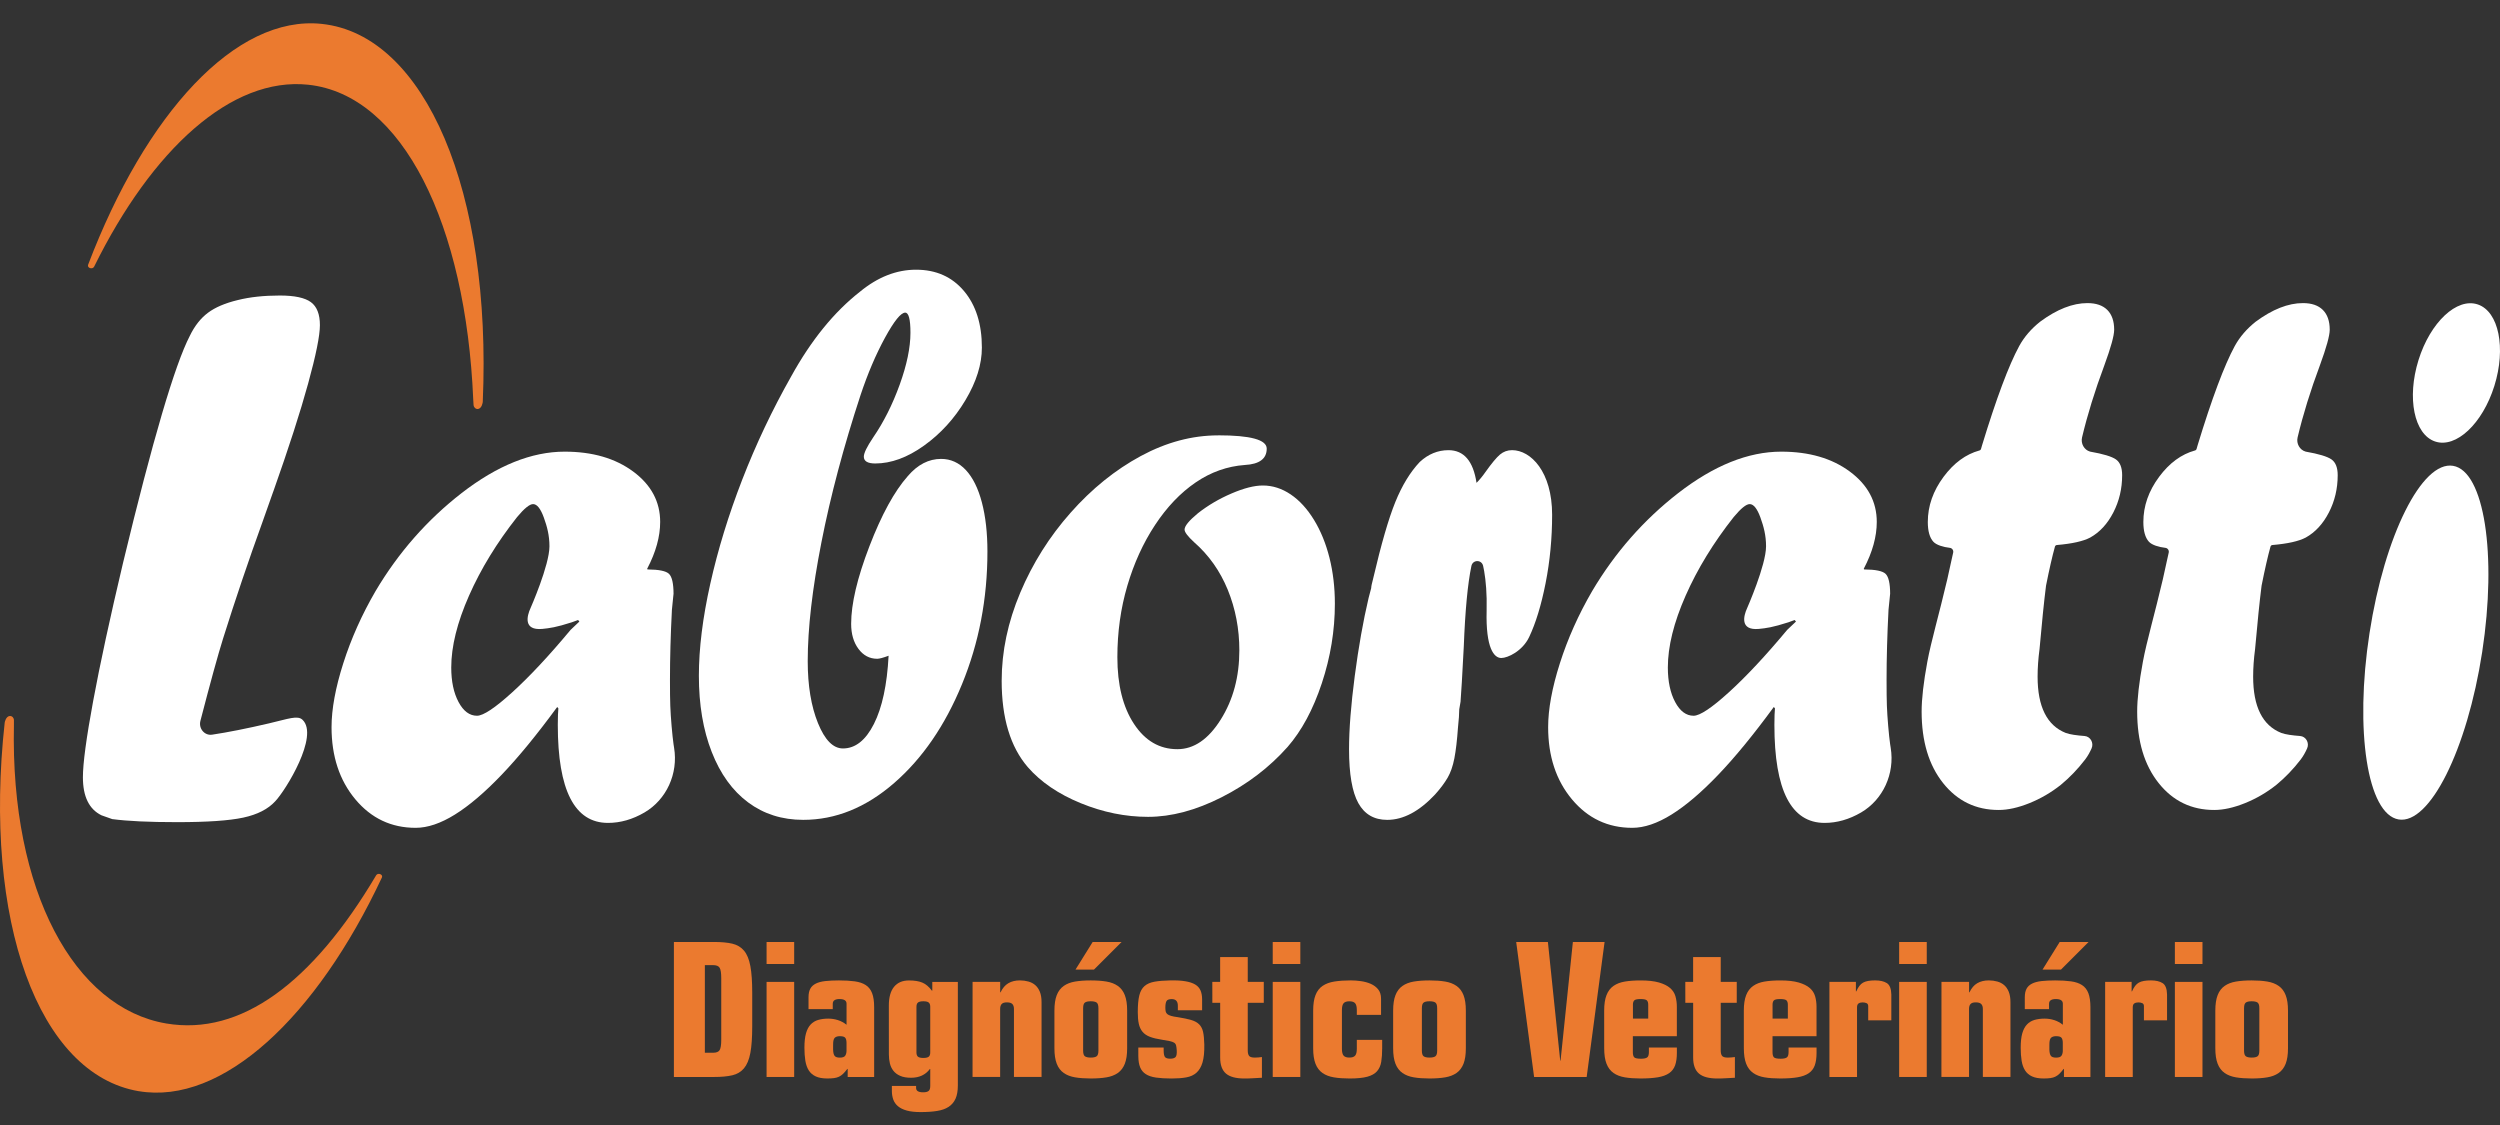 <?xml version="1.0" encoding="UTF-8"?>
<svg id="SVGDoc" width="100" height="45" xmlns="http://www.w3.org/2000/svg" version="1.1" xmlns:xlink="http://www.w3.org/1999/xlink" xmlns:avocode="https://avocode.com/" viewBox="0 0 100 45"><rect x="0" y="0" width="100" height="45" fill="#333333" stroke="none"/><defs><clipPath id="clip-1b049dab-6c88-49b7-8df9-4aebe48478cd"><path d="M0,44.481v0v-43.549v0h100v0v43.549v0z" ></path></clipPath></defs><desc>Generated with Avocode.</desc><g><g><title>Grupo 9251</title><g><title>Grupo 9230</title><g><title>Retângulo 6433</title></g><g clip-path="url(#clip-1b049dab-6c88-49b7-8df9-4aebe48478cd)"><title>Caminho 25398</title><path d="M10.93,19.662v0l-0.43,1.216c-0.565,1.561 -1.091,3.116 -1.578,4.667c-0.207,0.662 -0.509,1.759 -0.906,3.29c-0.079,0.307 0.167,0.597 0.468,0.552c0.626,-0.094 1.385,-0.244 2.278,-0.453c0.782,-0.182 1.141,-0.331 1.339,-0.142c0.672,0.639 -0.674,2.822 -1.091,3.258c-0.287,0.314 -0.713,0.532 -1.278,0.654c-0.565,0.122 -1.448,0.182 -2.648,0.182c-1.122,0 -1.987,-0.041 -2.595,-0.122c-0.009,0 -0.152,-0.051 -0.43,-0.152c-0.496,-0.243 -0.743,-0.75 -0.743,-1.52c0,-0.557 0.137,-1.576 0.411,-3.055c0.274,-1.479 0.672,-3.318 1.193,-5.517c1.182,-4.904 2.074,-7.934 2.674,-9.089c0.191,-0.395 0.432,-0.701 0.723,-0.919c0.291,-0.218 0.689,-0.388 1.193,-0.509c0.487,-0.122 1.047,-0.182 1.682,-0.182c0.591,0 1.006,0.089 1.245,0.266c0.239,0.177 0.359,0.484 0.359,0.919c0,0.415 -0.156,1.193 -0.47,2.333c-0.313,1.14 -0.778,2.581 -1.395,4.324" fill="#ffffff" fill-opacity="1"></path></g><g clip-path="url(#clip-1b049dab-6c88-49b7-8df9-4aebe48478cd)"><title>Caminho 25399</title><path d="M23.123,24.8v0l-0.248,0.091c-0.626,0.203 -0.902,0.238 -1.179,0.265c-0.775,0.073 -0.616,-0.523 -0.477,-0.826c0,-0.001 0.759,-1.719 0.759,-2.479c0,-0.436 -0.094,-0.787 -0.224,-1.147c-0.13,-0.359 -0.274,-0.54 -0.43,-0.54c-0.139,0 -0.352,0.172 -0.639,0.517c-0.809,1.024 -1.45,2.072 -1.924,3.146c-0.474,1.074 -0.711,2.032 -0.711,2.873c0,0.557 0.098,1.018 0.293,1.383c0.196,0.365 0.441,0.547 0.737,0.547c0.252,0 0.724,-0.314 1.415,-0.942c0.691,-0.628 1.467,-1.458 2.327,-2.491l0.002,-0.002v0l0.351,-0.333v0zM22.34,28.28v0v0.061v0l-0.052,-0.061c-0.809,1.104 -1.55,2.009 -2.224,2.713c-0.674,0.704 -1.296,1.234 -1.865,1.588c-0.57,0.355 -1.094,0.532 -1.572,0.532c-0.974,0 -1.778,-0.38 -2.413,-1.14c-0.635,-0.76 -0.952,-1.722 -0.952,-2.888c0,-0.719 0.156,-1.571 0.469,-2.553c0.313,-0.983 0.743,-1.945 1.291,-2.888c0.913,-1.54 2.061,-2.847 3.443,-3.921c1.426,-1.104 2.8,-1.657 4.121,-1.657c1.113,0 2.028,0.266 2.745,0.798c0.717,0.532 1.076,1.203 1.076,2.014c0,0.587 -0.172,1.208 -0.516,1.864c-0.008,0.016 0.003,0.036 0.021,0.036c0.447,0.003 0.729,0.062 0.847,0.175c0.121,0.116 0.182,0.383 0.183,0.802l-0.002,0.011c-0.006,0.035 -0.027,0.242 -0.063,0.623c-0.052,1.003 -0.078,1.941 -0.078,2.812c0,0.456 0.004,0.801 0.013,1.034c0.009,0.233 0.026,0.502 0.052,0.805c0.026,0.304 0.052,0.547 0.078,0.73c0.007,0.048 0.014,0.095 0.022,0.142c0.17,1.036 -0.304,2.071 -1.183,2.586c-0.478,0.279 -0.965,0.418 -1.461,0.418c-1.339,0 -2.008,-1.307 -2.008,-3.921c0,-0.304 0.009,-0.542 0.026,-0.714" fill="#ffffff" fill-opacity="1"></path></g><g clip-path="url(#clip-1b049dab-6c88-49b7-8df9-4aebe48478cd)"><title>Caminho 25400</title><path d="M35.545,26.229c-0.217,0.081 -0.37,0.122 -0.456,0.122c-0.304,0 -0.554,-0.132 -0.75,-0.395c-0.196,-0.263 -0.293,-0.598 -0.293,-1.003c0,-0.8 0.243,-1.834 0.73,-3.101c0.487,-1.266 1,-2.204 1.539,-2.812c0.391,-0.456 0.835,-0.684 1.33,-0.684c0.382,0 0.713,0.15 0.991,0.448c0.278,0.299 0.491,0.73 0.639,1.292c0.148,0.562 0.222,1.218 0.222,1.968c0,1.885 -0.339,3.653 -1.017,5.304c-0.678,1.652 -1.583,2.969 -2.713,3.952c-1.13,0.983 -2.343,1.474 -3.639,1.474c-0.843,0 -1.578,-0.233 -2.204,-0.699c-0.626,-0.466 -1.111,-1.137 -1.454,-2.014c-0.344,-0.876 -0.515,-1.892 -0.515,-3.047c0,-1.094 0.152,-2.323 0.457,-3.686c0.304,-1.363 0.73,-2.751 1.278,-4.164c0.548,-1.413 1.2,-2.789 1.956,-4.126c0.8,-1.449 1.717,-2.579 2.752,-3.389c0.713,-0.587 1.461,-0.881 2.243,-0.881c0.8,0 1.439,0.284 1.917,0.851c0.478,0.568 0.717,1.322 0.717,2.265c0,0.669 -0.22,1.371 -0.659,2.105c-0.439,0.735 -0.991,1.34 -1.656,1.816c-0.665,0.476 -1.315,0.714 -1.95,0.714c-0.304,0 -0.457,-0.091 -0.457,-0.273c0,-0.142 0.126,-0.4 0.378,-0.775c0.417,-0.608 0.769,-1.309 1.057,-2.105c0.287,-0.795 0.43,-1.487 0.43,-2.075c0,-0.537 -0.07,-0.806 -0.209,-0.806c-0.174,0 -0.443,0.334 -0.809,1.003c-0.365,0.669 -0.691,1.434 -0.978,2.295c-0.678,2.067 -1.2,4.03 -1.565,5.89c-0.365,1.859 -0.548,3.442 -0.548,4.749c0,0.983 0.137,1.811 0.411,2.485c0.274,0.674 0.606,1.011 0.998,1.011c0.496,0 0.909,-0.327 1.239,-0.98c0.33,-0.654 0.526,-1.563 0.587,-2.728" fill="#ffffff" fill-opacity="1"></path></g><g clip-path="url(#clip-1b049dab-6c88-49b7-8df9-4aebe48478cd)"><title>Caminho 25401</title><path d="M48.726,17.413c1.295,0 1.943,0.177 1.943,0.532c0,0.405 -0.292,0.623 -0.874,0.654c-0.704,0.051 -1.361,0.284 -1.969,0.699c-0.609,0.416 -1.15,0.983 -1.624,1.702c-0.474,0.719 -0.844,1.53 -1.109,2.432c-0.265,0.902 -0.398,1.854 -0.398,2.857c0,1.105 0.222,1.994 0.665,2.667c0.443,0.674 1.021,1.011 1.735,1.011c0.661,0 1.239,-0.395 1.735,-1.185c0.496,-0.79 0.744,-1.712 0.744,-2.766c0,-0.861 -0.155,-1.669 -0.463,-2.424c-0.309,-0.755 -0.759,-1.391 -1.35,-1.907c-0.252,-0.233 -0.378,-0.4 -0.378,-0.502c0,-0.142 0.178,-0.359 0.535,-0.654c0.4,-0.314 0.848,-0.578 1.343,-0.79c0.496,-0.213 0.913,-0.319 1.252,-0.319c0.391,0 0.763,0.119 1.115,0.357c0.352,0.238 0.663,0.578 0.932,1.018c0.27,0.441 0.476,0.948 0.62,1.52c0.143,0.573 0.215,1.183 0.215,1.832c0,1.074 -0.174,2.135 -0.522,3.184c-0.348,1.049 -0.804,1.897 -1.369,2.546c-0.73,0.821 -1.611,1.492 -2.641,2.014c-1.03,0.522 -2.01,0.783 -2.941,0.783c-0.904,0 -1.802,-0.182 -2.693,-0.547c-0.891,-0.365 -1.598,-0.846 -2.119,-1.444c-0.696,-0.81 -1.043,-1.961 -1.043,-3.45c0,-1.175 0.248,-2.351 0.743,-3.526c0.496,-1.175 1.167,-2.242 2.015,-3.199c0.848,-0.958 1.782,-1.712 2.804,-2.265c1.022,-0.552 2.054,-0.828 3.098,-0.828" fill="#ffffff" fill-opacity="1"></path></g><g clip-path="url(#clip-1b049dab-6c88-49b7-8df9-4aebe48478cd)"><title>Caminho 25402</title><path d="M58.422,28.068v0l-0.052,0.304c0,0.172 -0.018,0.421 -0.052,0.745c-0.035,0.497 -0.083,0.902 -0.143,1.216c-0.061,0.314 -0.152,0.575 -0.274,0.783c-0.122,0.208 -0.287,0.428 -0.496,0.661c-0.635,0.679 -1.274,1.018 -1.917,1.018c-0.522,0 -0.906,-0.223 -1.154,-0.669c-0.248,-0.446 -0.372,-1.165 -0.372,-2.158c0,-0.79 0.076,-1.765 0.228,-2.926c0.152,-1.16 0.337,-2.201 0.554,-3.123l0.104,-0.395c0,-0.061 0.026,-0.187 0.078,-0.38c0.322,-1.378 0.617,-2.399 0.887,-3.063c0.269,-0.663 0.595,-1.198 0.978,-1.603c0.339,-0.314 0.722,-0.471 1.148,-0.471c0.617,0 0.991,0.436 1.122,1.307c0.122,-0.122 0.239,-0.263 0.352,-0.426c0.252,-0.355 0.448,-0.59 0.587,-0.707c0.139,-0.116 0.3,-0.175 0.483,-0.175c0.748,0 1.602,0.861 1.602,2.584c0,0.942 -0.087,1.854 -0.261,2.736c-0.174,0.881 -0.394,1.601 -0.659,2.158c-0.265,0.557 -0.853,0.836 -1.114,0.836c-0.287,0 -0.626,-0.385 -0.586,-1.9c0.017,-0.669 -0.033,-1.193 -0.098,-1.573c-0.013,-0.074 -0.027,-0.145 -0.042,-0.212c-0.059,-0.258 -0.415,-0.254 -0.469,0.005c-0.147,0.703 -0.249,1.773 -0.304,3.209c-0.061,1.176 -0.104,1.915 -0.13,2.219" fill="#ffffff" fill-opacity="1"></path></g><g clip-path="url(#clip-1b049dab-6c88-49b7-8df9-4aebe48478cd)"><title>Caminho 25403</title><path d="M79.178,18.019c0.03,-0.008 0.054,-0.032 0.063,-0.063l0.038,-0.132c0.574,-1.885 1.071,-3.212 1.489,-3.982c0.2,-0.365 0.479,-0.689 0.836,-0.973c0.67,-0.496 1.301,-0.745 1.893,-0.745c0.348,0 0.613,0.091 0.796,0.274c0.183,0.183 0.274,0.447 0.274,0.791c0,0.234 -0.131,0.709 -0.394,1.427c-0.379,1.015 -0.676,1.976 -0.891,2.881c-0.058,0.245 0.084,0.499 0.317,0.566l0.004,0.001c0.002,0.001 0.005,0.001 0.007,0.002c0.52,0.091 0.863,0.195 1.028,0.311c0.165,0.117 0.248,0.327 0.248,0.631c0,0.537 -0.117,1.034 -0.352,1.49c-0.235,0.456 -0.543,0.791 -0.925,1.004c-0.278,0.147 -0.722,0.247 -1.334,0.299c-0.036,0.003 -0.067,0.027 -0.077,0.063c-0.108,0.389 -0.227,0.911 -0.357,1.565c-0,0.003 -0.001,0.005 -0.001,0.008c-0.077,0.608 -0.163,1.448 -0.258,2.52c-0.052,0.395 -0.078,0.764 -0.078,1.109c0,1.2 0.374,1.95 1.122,2.25c0.158,0.063 0.466,0.103 0.755,0.124c0.234,0.017 0.381,0.274 0.282,0.496c-0.065,0.145 -0.149,0.303 -0.255,0.442c-0.296,0.385 -0.622,0.725 -0.978,1.018c-0.383,0.304 -0.8,0.547 -1.253,0.73c-0.453,0.182 -0.862,0.273 -1.228,0.273c-0.915,0 -1.657,-0.36 -2.228,-1.079c-0.571,-0.719 -0.856,-1.672 -0.856,-2.857c0,-0.506 0.076,-1.17 0.228,-1.991c0.152,-0.821 0.476,-1.921 0.798,-3.299c0.052,-0.243 0.109,-0.499 0.169,-0.768c0.028,-0.123 0.05,-0.223 0.067,-0.301c0.02,-0.092 -0.042,-0.179 -0.132,-0.19c-0.26,-0.03 -0.539,-0.111 -0.661,-0.245c-0.148,-0.162 -0.222,-0.426 -0.222,-0.79c0,-0.638 0.211,-1.241 0.633,-1.809c0.41,-0.551 0.887,-0.901 1.432,-1.051" fill="#ffffff" fill-opacity="1"></path></g><g clip-path="url(#clip-1b049dab-6c88-49b7-8df9-4aebe48478cd)"><title>Caminho 25404</title><path d="M99.775,15.434c-0.472,1.514 -1.535,2.51 -2.373,2.225c-0.838,-0.284 -1.134,-1.742 -0.662,-3.256c0.472,-1.514 1.535,-2.51 2.373,-2.225c0.838,0.284 1.135,1.742 0.662,3.256M99.287,26.083c-0.601,3.906 -2.098,6.903 -3.342,6.695c-1.245,-0.208 -1.766,-3.544 -1.165,-7.45c0.601,-3.906 2.098,-6.903 3.342,-6.695c1.245,0.208 1.766,3.544 1.165,7.45" fill="#ffffff" fill-opacity="1"></path></g><g clip-path="url(#clip-1b049dab-6c88-49b7-8df9-4aebe48478cd)"><title>Caminho 25405</title><path d="M87.8,18.019c0.03,-0.008 0.054,-0.032 0.063,-0.063l0.038,-0.132c0.574,-1.885 1.071,-3.212 1.489,-3.982c0.2,-0.365 0.479,-0.689 0.836,-0.973c0.67,-0.496 1.301,-0.745 1.893,-0.745c0.348,0 0.613,0.091 0.796,0.274c0.183,0.183 0.274,0.447 0.274,0.791c0,0.234 -0.131,0.709 -0.394,1.427c-0.379,1.015 -0.676,1.976 -0.891,2.881c-0.058,0.245 0.084,0.499 0.317,0.566l0.004,0.001c0.002,0.001 0.005,0.001 0.007,0.002c0.52,0.091 0.863,0.195 1.028,0.311c0.165,0.117 0.248,0.327 0.248,0.631c0,0.537 -0.117,1.034 -0.352,1.49c-0.235,0.456 -0.543,0.791 -0.925,1.004c-0.278,0.147 -0.722,0.247 -1.334,0.299c-0.036,0.003 -0.067,0.027 -0.077,0.063c-0.108,0.389 -0.227,0.911 -0.357,1.565c-0,0.003 -0.001,0.005 -0.001,0.008c-0.077,0.608 -0.163,1.448 -0.258,2.52c-0.052,0.395 -0.078,0.764 -0.078,1.109c0,1.2 0.374,1.95 1.122,2.25c0.158,0.063 0.466,0.103 0.755,0.124c0.234,0.017 0.381,0.274 0.282,0.496c-0.065,0.145 -0.149,0.303 -0.255,0.442c-0.295,0.385 -0.622,0.725 -0.978,1.018c-0.383,0.304 -0.8,0.547 -1.253,0.73c-0.453,0.182 -0.862,0.273 -1.228,0.273c-0.915,0 -1.657,-0.36 -2.228,-1.079c-0.571,-0.719 -0.856,-1.672 -0.856,-2.857c0,-0.506 0.076,-1.17 0.228,-1.991c0.152,-0.821 0.476,-1.921 0.798,-3.299c0.052,-0.243 0.109,-0.499 0.169,-0.768c0.028,-0.123 0.05,-0.223 0.067,-0.301c0.02,-0.092 -0.042,-0.179 -0.132,-0.19c-0.26,-0.03 -0.539,-0.111 -0.661,-0.245c-0.148,-0.162 -0.222,-0.426 -0.222,-0.79c0,-0.638 0.211,-1.241 0.633,-1.809c0.41,-0.551 0.887,-0.901 1.432,-1.051" fill="#ffffff" fill-opacity="1"></path></g><g clip-path="url(#clip-1b049dab-6c88-49b7-8df9-4aebe48478cd)"><title>Caminho 25406</title><path d="M71.787,24.8v0l-0.248,0.091c-0.626,0.203 -0.902,0.238 -1.179,0.265c-0.775,0.073 -0.616,-0.523 -0.477,-0.826c0,-0.001 0.759,-1.719 0.759,-2.479c0,-0.436 -0.094,-0.787 -0.224,-1.147c-0.13,-0.359 -0.274,-0.54 -0.43,-0.54c-0.139,0 -0.352,0.172 -0.639,0.517c-0.809,1.024 -1.45,2.072 -1.924,3.146c-0.474,1.074 -0.711,2.032 -0.711,2.873c0,0.557 0.098,1.018 0.293,1.383c0.196,0.365 0.441,0.547 0.737,0.547c0.252,0 0.724,-0.314 1.415,-0.942c0.691,-0.628 1.467,-1.458 2.327,-2.491l0.002,-0.002v0l0.351,-0.333v0zM71.004,28.28v0v0.061v0l-0.052,-0.061c-0.809,1.104 -1.55,2.009 -2.224,2.713c-0.674,0.704 -1.296,1.234 -1.865,1.588c-0.57,0.355 -1.094,0.532 -1.572,0.532c-0.974,0 -1.778,-0.38 -2.413,-1.14c-0.635,-0.76 -0.952,-1.722 -0.952,-2.888c0,-0.719 0.156,-1.571 0.469,-2.553c0.313,-0.983 0.743,-1.945 1.291,-2.888c0.913,-1.54 2.061,-2.847 3.443,-3.921c1.426,-1.104 2.799,-1.657 4.121,-1.657c1.113,0 2.028,0.266 2.745,0.798c0.717,0.532 1.076,1.203 1.076,2.014c0,0.587 -0.172,1.208 -0.516,1.864c-0.008,0.016 0.003,0.036 0.021,0.036c0.447,0.003 0.729,0.062 0.847,0.175c0.121,0.116 0.182,0.383 0.183,0.802l-0.002,0.011c-0.006,0.035 -0.027,0.242 -0.063,0.623c-0.052,1.003 -0.078,1.941 -0.078,2.812c0,0.456 0.004,0.801 0.013,1.034c0.009,0.233 0.026,0.502 0.052,0.805c0.026,0.304 0.052,0.547 0.078,0.73c0.007,0.048 0.014,0.095 0.022,0.142c0.17,1.036 -0.304,2.071 -1.183,2.586c-0.478,0.279 -0.965,0.418 -1.461,0.418c-1.339,0 -2.008,-1.307 -2.008,-3.921c0,-0.304 0.009,-0.542 0.026,-0.714" fill="#ffffff" fill-opacity="1"></path></g><g clip-path="url(#clip-1b049dab-6c88-49b7-8df9-4aebe48478cd)"><title>Caminho 25407</title><path d="M28.194,38.605h0.328c0.134,0 0.223,0.036 0.265,0.108c0.042,0.072 0.063,0.21 0.063,0.414v2.461c0,0.204 -0.021,0.342 -0.063,0.414c-0.042,0.072 -0.13,0.108 -0.265,0.108h-0.328zM26.956,43.079h1.611c0.288,0 0.529,-0.022 0.723,-0.067c0.194,-0.045 0.35,-0.138 0.47,-0.28c0.119,-0.142 0.204,-0.346 0.254,-0.612c0.05,-0.266 0.075,-0.62 0.075,-1.063v-1.35c0,-0.442 -0.025,-0.798 -0.075,-1.066c-0.05,-0.269 -0.134,-0.474 -0.254,-0.615c-0.119,-0.141 -0.276,-0.235 -0.47,-0.28c-0.194,-0.045 -0.435,-0.067 -0.723,-0.067h-1.611z" fill="#eb7a2f" fill-opacity="1"></path></g><g clip-path="url(#clip-1b049dab-6c88-49b7-8df9-4aebe48478cd)"><title>Caminho 25408</title><path d="M30.663,39.276h1.104v3.803h-1.104zM30.663,37.68h1.104v0.88h-1.104z" fill="#eb7a2f" fill-opacity="1"></path></g><g clip-path="url(#clip-1b049dab-6c88-49b7-8df9-4aebe48478cd)"><title>Caminho 25409</title><path d="M33.325,41.767c0,-0.129 0.022,-0.215 0.067,-0.257c0.045,-0.042 0.112,-0.063 0.201,-0.063c0.109,0 0.181,0.021 0.216,0.063c0.035,0.042 0.052,0.113 0.052,0.213v0.306c0,0.075 -0.016,0.139 -0.049,0.194c-0.032,0.055 -0.106,0.082 -0.22,0.082c-0.099,0 -0.168,-0.022 -0.205,-0.067c-0.037,-0.045 -0.059,-0.129 -0.063,-0.254zM32.341,40.365h0.969v-0.209c0,-0.07 0.024,-0.119 0.071,-0.149c0.047,-0.03 0.113,-0.045 0.198,-0.045c0.189,0 0.283,0.062 0.283,0.186v0.843c-0.104,-0.084 -0.219,-0.146 -0.343,-0.186c-0.124,-0.04 -0.254,-0.06 -0.388,-0.06c-0.149,0 -0.283,0.018 -0.403,0.052c-0.119,0.035 -0.22,0.096 -0.302,0.183c-0.082,0.087 -0.144,0.205 -0.186,0.354c-0.042,0.149 -0.063,0.341 -0.063,0.574c0,0.194 0.012,0.368 0.037,0.522c0.025,0.154 0.071,0.283 0.138,0.388c0.067,0.104 0.16,0.184 0.28,0.239c0.119,0.055 0.273,0.082 0.462,0.082c0.104,0 0.194,-0.005 0.268,-0.015c0.075,-0.01 0.14,-0.029 0.198,-0.056c0.057,-0.027 0.112,-0.066 0.164,-0.116c0.052,-0.05 0.108,-0.114 0.168,-0.194h0.015v0.321h1.059v-2.789c0,-0.234 -0.027,-0.421 -0.082,-0.563c-0.055,-0.142 -0.139,-0.25 -0.254,-0.324c-0.114,-0.075 -0.261,-0.124 -0.44,-0.149c-0.179,-0.025 -0.39,-0.037 -0.634,-0.037c-0.209,0 -0.39,0.009 -0.544,0.026c-0.154,0.018 -0.281,0.051 -0.38,0.101c-0.099,0.05 -0.173,0.118 -0.22,0.205c-0.047,0.087 -0.071,0.2 -0.071,0.339z" fill="#eb7a2f" fill-opacity="1"></path></g><g clip-path="url(#clip-1b049dab-6c88-49b7-8df9-4aebe48478cd)"><title>Caminho 25410</title><path d="M36.658,40.275c0,-0.085 0.021,-0.143 0.063,-0.175c0.042,-0.032 0.113,-0.049 0.213,-0.049c0.099,0 0.17,0.016 0.213,0.049c0.042,0.032 0.063,0.091 0.063,0.175v1.82c0,0.085 -0.021,0.143 -0.063,0.175c-0.042,0.032 -0.113,0.048 -0.213,0.048c-0.099,0 -0.17,-0.016 -0.213,-0.048c-0.042,-0.032 -0.063,-0.091 -0.063,-0.175zM35.555,42.177c0,0.129 0.014,0.25 0.041,0.362c0.027,0.112 0.075,0.21 0.142,0.295c0.067,0.084 0.158,0.152 0.272,0.201c0.114,0.05 0.258,0.075 0.432,0.075c0.328,0 0.579,-0.117 0.753,-0.35h0.015v0.679c0,0.099 -0.022,0.166 -0.067,0.201c-0.045,0.035 -0.117,0.052 -0.216,0.052c-0.189,0 -0.283,-0.057 -0.283,-0.172v-0.082h-0.969v0.201c0,0.124 0.019,0.239 0.056,0.343c0.037,0.104 0.101,0.194 0.19,0.269c0.09,0.075 0.208,0.132 0.354,0.172c0.147,0.04 0.329,0.06 0.548,0.06c0.254,0 0.474,-0.015 0.66,-0.045c0.187,-0.03 0.341,-0.084 0.462,-0.164c0.122,-0.08 0.214,-0.188 0.276,-0.324c0.062,-0.137 0.093,-0.315 0.093,-0.533v-4.139h-1.022v0.35h-0.015c-0.119,-0.159 -0.247,-0.267 -0.384,-0.324c-0.137,-0.057 -0.314,-0.086 -0.533,-0.086c-0.259,0 -0.458,0.085 -0.597,0.254c-0.139,0.169 -0.209,0.418 -0.209,0.746z" fill="#eb7a2f" fill-opacity="1"></path></g><g clip-path="url(#clip-1b049dab-6c88-49b7-8df9-4aebe48478cd)"><title>Caminho 25411</title><path d="M38.903,39.276v0h1.104v0v0.418v0h0.015c0.08,-0.169 0.184,-0.291 0.313,-0.366c0.129,-0.075 0.283,-0.112 0.462,-0.112c0.119,0 0.232,0.015 0.339,0.045c0.107,0.03 0.199,0.078 0.276,0.145c0.077,0.067 0.138,0.157 0.183,0.268c0.045,0.112 0.067,0.25 0.067,0.414v2.99v0h-1.104v0v-2.722c0,-0.085 -0.021,-0.149 -0.063,-0.194c-0.042,-0.045 -0.116,-0.067 -0.22,-0.067c-0.099,0 -0.169,0.022 -0.209,0.067c-0.04,0.045 -0.06,0.109 -0.06,0.194v2.722v0h-1.104v0z" fill="#eb7a2f" fill-opacity="1"></path></g><g clip-path="url(#clip-1b049dab-6c88-49b7-8df9-4aebe48478cd)"><title>Caminho 25412</title><path d="M43.325,40.327c0,-0.114 0.024,-0.189 0.071,-0.224c0.047,-0.035 0.125,-0.052 0.235,-0.052c0.109,0 0.188,0.018 0.235,0.052c0.047,0.035 0.071,0.109 0.071,0.224v1.7c0,0.114 -0.024,0.189 -0.071,0.224c-0.047,0.035 -0.126,0.052 -0.235,0.052c-0.109,0 -0.188,-0.017 -0.235,-0.052c-0.047,-0.035 -0.071,-0.109 -0.071,-0.224zM43.02,38.784h0.738l1.104,-1.104h-1.156zM42.177,41.931c0,0.254 0.031,0.46 0.093,0.619c0.062,0.159 0.155,0.282 0.28,0.369c0.124,0.087 0.276,0.145 0.455,0.175c0.179,0.03 0.388,0.045 0.626,0.045c0.239,0 0.448,-0.015 0.627,-0.045c0.179,-0.03 0.33,-0.088 0.455,-0.175c0.124,-0.087 0.217,-0.21 0.28,-0.369c0.062,-0.159 0.093,-0.365 0.093,-0.619v-1.506c0,-0.254 -0.031,-0.46 -0.093,-0.619c-0.062,-0.159 -0.155,-0.282 -0.28,-0.369c-0.124,-0.087 -0.276,-0.145 -0.455,-0.175c-0.179,-0.03 -0.388,-0.045 -0.627,-0.045c-0.239,0 -0.447,0.015 -0.626,0.045c-0.179,0.03 -0.331,0.088 -0.455,0.175c-0.124,0.087 -0.218,0.21 -0.28,0.369c-0.062,0.159 -0.093,0.366 -0.093,0.619z" fill="#eb7a2f" fill-opacity="1"></path></g><g clip-path="url(#clip-1b049dab-6c88-49b7-8df9-4aebe48478cd)"><title>Caminho 25413</title><path d="M45.532,41.901v0h1.014v0v0.104c0,0.145 0.019,0.238 0.056,0.28c0.037,0.042 0.105,0.063 0.205,0.063c0.099,0 0.17,-0.021 0.213,-0.063c0.042,-0.042 0.058,-0.135 0.049,-0.28c-0.005,-0.079 -0.014,-0.143 -0.026,-0.19c-0.013,-0.047 -0.039,-0.083 -0.078,-0.108c-0.04,-0.025 -0.098,-0.046 -0.175,-0.063c-0.077,-0.017 -0.183,-0.036 -0.317,-0.056c-0.194,-0.03 -0.353,-0.068 -0.477,-0.116c-0.124,-0.047 -0.223,-0.114 -0.295,-0.201c-0.072,-0.087 -0.122,-0.194 -0.149,-0.321c-0.028,-0.127 -0.041,-0.282 -0.041,-0.466c0,-0.278 0.02,-0.5 0.06,-0.664c0.04,-0.164 0.109,-0.289 0.209,-0.377c0.099,-0.087 0.232,-0.145 0.399,-0.175c0.167,-0.03 0.377,-0.047 0.63,-0.052c0.239,-0.005 0.44,0.006 0.604,0.034c0.164,0.027 0.296,0.071 0.395,0.13c0.099,0.06 0.17,0.139 0.213,0.239c0.042,0.1 0.063,0.216 0.063,0.351v0.44v0h-0.97v0v-0.179c0,-0.179 -0.082,-0.268 -0.246,-0.268c-0.104,0 -0.173,0.025 -0.205,0.075c-0.032,0.05 -0.049,0.139 -0.049,0.268c0,0.065 0.005,0.117 0.015,0.157c0.01,0.04 0.031,0.073 0.063,0.101c0.032,0.027 0.082,0.051 0.149,0.071c0.067,0.02 0.158,0.037 0.272,0.052c0.219,0.035 0.396,0.072 0.533,0.112c0.137,0.04 0.243,0.098 0.321,0.175c0.077,0.077 0.129,0.179 0.157,0.306c0.027,0.127 0.043,0.295 0.048,0.503c0.005,0.298 -0.019,0.536 -0.071,0.712c-0.052,0.177 -0.132,0.313 -0.239,0.41c-0.107,0.097 -0.244,0.16 -0.41,0.19c-0.167,0.03 -0.362,0.045 -0.585,0.045c-0.249,0 -0.458,-0.013 -0.626,-0.037c-0.169,-0.025 -0.306,-0.071 -0.41,-0.138c-0.104,-0.067 -0.18,-0.159 -0.227,-0.276c-0.047,-0.117 -0.071,-0.267 -0.071,-0.451z" fill="#eb7a2f" fill-opacity="1"></path></g><g clip-path="url(#clip-1b049dab-6c88-49b7-8df9-4aebe48478cd)"><title>Caminho 25414</title><path d="M48.493,39.276v0h0.313v0v-0.992v0h1.104v0v0.992v0h0.641v0v0.835v0h-0.641v0v1.902c0,0.1 0.017,0.173 0.052,0.22c0.035,0.047 0.112,0.071 0.231,0.071c0.05,0 0.098,-0.002 0.146,-0.007c0.047,-0.005 0.093,-0.01 0.138,-0.015v0.828c-0.104,0.005 -0.219,0.011 -0.343,0.019c-0.124,0.008 -0.244,0.011 -0.358,0.011c-0.338,0 -0.584,-0.066 -0.738,-0.198c-0.154,-0.132 -0.231,-0.344 -0.231,-0.638v-2.193v0h-0.313v0z" fill="#eb7a2f" fill-opacity="1"></path></g><g clip-path="url(#clip-1b049dab-6c88-49b7-8df9-4aebe48478cd)"><title>Caminho 25415</title><path d="M50.909,39.276h1.104v3.803h-1.104zM50.909,37.68h1.104v0.88h-1.104z" fill="#eb7a2f" fill-opacity="1"></path></g><g clip-path="url(#clip-1b049dab-6c88-49b7-8df9-4aebe48478cd)"><title>Caminho 25416</title><path d="M52.527,40.424c0,-0.254 0.031,-0.46 0.093,-0.619c0.062,-0.159 0.156,-0.282 0.283,-0.369c0.127,-0.087 0.285,-0.145 0.474,-0.175c0.189,-0.03 0.408,-0.045 0.656,-0.045c0.129,0 0.265,0.01 0.406,0.03c0.142,0.02 0.272,0.056 0.392,0.108c0.119,0.052 0.218,0.126 0.295,0.22c0.077,0.095 0.116,0.219 0.116,0.373v0.649v0h-0.969v0v-0.194c0,-0.129 -0.022,-0.22 -0.067,-0.272c-0.045,-0.052 -0.122,-0.078 -0.231,-0.078c-0.109,0 -0.186,0.026 -0.231,0.078c-0.045,0.052 -0.067,0.143 -0.067,0.272v1.551c0,0.129 0.022,0.22 0.067,0.272c0.045,0.052 0.122,0.078 0.231,0.078c0.109,0 0.187,-0.026 0.231,-0.078c0.045,-0.052 0.067,-0.143 0.067,-0.272v-0.358v0h1.014v0v0.336c0,0.209 -0.013,0.389 -0.037,0.541c-0.025,0.152 -0.081,0.277 -0.168,0.377c-0.087,0.099 -0.216,0.173 -0.388,0.22c-0.172,0.047 -0.406,0.071 -0.705,0.071c-0.239,0 -0.449,-0.015 -0.63,-0.045c-0.182,-0.03 -0.335,-0.088 -0.459,-0.175c-0.124,-0.087 -0.218,-0.21 -0.28,-0.369c-0.062,-0.159 -0.093,-0.365 -0.093,-0.619z" fill="#eb7a2f" fill-opacity="1"></path></g><g clip-path="url(#clip-1b049dab-6c88-49b7-8df9-4aebe48478cd)"><title>Caminho 25417</title><path d="M56.875,40.327c0,-0.114 0.023,-0.189 0.071,-0.224c0.047,-0.035 0.125,-0.052 0.235,-0.052c0.109,0 0.188,0.018 0.235,0.052c0.047,0.035 0.071,0.109 0.071,0.224v1.7c0,0.114 -0.024,0.189 -0.071,0.224c-0.047,0.035 -0.126,0.052 -0.235,0.052c-0.109,0 -0.188,-0.017 -0.235,-0.052c-0.047,-0.035 -0.071,-0.109 -0.071,-0.224zM55.726,41.931c0,0.254 0.031,0.46 0.093,0.619c0.062,0.159 0.155,0.282 0.28,0.369c0.124,0.087 0.276,0.145 0.455,0.175c0.179,0.03 0.388,0.045 0.626,0.045c0.239,0 0.447,-0.015 0.626,-0.045c0.179,-0.03 0.331,-0.088 0.455,-0.175c0.124,-0.087 0.217,-0.21 0.28,-0.369c0.062,-0.159 0.093,-0.365 0.093,-0.619v-1.506c0,-0.254 -0.031,-0.46 -0.093,-0.619c-0.062,-0.159 -0.155,-0.282 -0.28,-0.369c-0.124,-0.087 -0.276,-0.145 -0.455,-0.175c-0.179,-0.03 -0.388,-0.045 -0.626,-0.045c-0.239,0 -0.447,0.015 -0.626,0.045c-0.179,0.03 -0.331,0.088 -0.455,0.175c-0.124,0.087 -0.218,0.21 -0.28,0.369c-0.062,0.159 -0.093,0.366 -0.093,0.619z" fill="#eb7a2f" fill-opacity="1"></path></g><g clip-path="url(#clip-1b049dab-6c88-49b7-8df9-4aebe48478cd)"><title>Caminho 25418</title><path d="M60.648,37.68v0h1.268v0l0.492,4.743v0h0.015v0l0.492,-4.743v0h1.268v0l-0.716,5.399v0h-2.103v0z" fill="#eb7a2f" fill-opacity="1"></path></g><g clip-path="url(#clip-1b049dab-6c88-49b7-8df9-4aebe48478cd)"><title>Caminho 25419</title><path d="M65.317,40.186c0,-0.08 0.019,-0.137 0.056,-0.172c0.037,-0.035 0.121,-0.052 0.25,-0.052c0.129,0 0.213,0.018 0.25,0.052c0.037,0.035 0.056,0.092 0.056,0.172v0.559h-0.611zM64.168,41.931c0,0.254 0.031,0.46 0.093,0.619c0.062,0.159 0.155,0.282 0.279,0.369c0.124,0.087 0.276,0.145 0.455,0.175c0.179,0.03 0.388,0.045 0.626,0.045c0.278,0 0.511,-0.016 0.697,-0.048c0.186,-0.032 0.335,-0.087 0.447,-0.164c0.112,-0.077 0.191,-0.182 0.239,-0.313c0.047,-0.132 0.071,-0.297 0.071,-0.496v-0.216h-1.119v0.179c0,0.114 -0.025,0.188 -0.075,0.22c-0.05,0.032 -0.129,0.048 -0.239,0.048c-0.144,0 -0.235,-0.019 -0.272,-0.056c-0.037,-0.037 -0.056,-0.106 -0.056,-0.205v-0.641h1.76v-1.178c0,-0.149 -0.019,-0.288 -0.056,-0.418c-0.037,-0.129 -0.109,-0.24 -0.216,-0.332c-0.107,-0.092 -0.255,-0.165 -0.444,-0.22c-0.189,-0.055 -0.435,-0.082 -0.738,-0.082c-0.239,0 -0.447,0.015 -0.626,0.045c-0.179,0.03 -0.331,0.088 -0.455,0.175c-0.124,0.087 -0.218,0.21 -0.279,0.369c-0.062,0.159 -0.093,0.366 -0.093,0.619z" fill="#eb7a2f" fill-opacity="1"></path></g><g clip-path="url(#clip-1b049dab-6c88-49b7-8df9-4aebe48478cd)"><title>Caminho 25420</title><path d="M67.412,39.276v0h0.313v0v-0.992v0h1.104v0v0.992v0h0.641v0v0.835v0h-0.641v0v1.902c0,0.1 0.017,0.173 0.052,0.22c0.035,0.047 0.112,0.071 0.231,0.071c0.05,0 0.098,-0.002 0.146,-0.007c0.047,-0.005 0.093,-0.01 0.138,-0.015v0.828c-0.104,0.005 -0.219,0.011 -0.343,0.019c-0.124,0.008 -0.244,0.011 -0.358,0.011c-0.338,0 -0.584,-0.066 -0.738,-0.198c-0.154,-0.132 -0.231,-0.344 -0.231,-0.638v-2.193v0h-0.313v0z" fill="#eb7a2f" fill-opacity="1"></path></g><g clip-path="url(#clip-1b049dab-6c88-49b7-8df9-4aebe48478cd)"><title>Caminho 25421</title><path d="M70.902,40.186c0,-0.08 0.019,-0.137 0.056,-0.172c0.037,-0.035 0.121,-0.052 0.25,-0.052c0.129,0 0.213,0.018 0.25,0.052c0.037,0.035 0.056,0.092 0.056,0.172v0.559h-0.611zM69.754,41.931c0,0.254 0.031,0.46 0.093,0.619c0.062,0.159 0.155,0.282 0.28,0.369c0.124,0.087 0.276,0.145 0.455,0.175c0.179,0.03 0.388,0.045 0.626,0.045c0.278,0 0.511,-0.016 0.697,-0.048c0.186,-0.032 0.335,-0.087 0.447,-0.164c0.112,-0.077 0.191,-0.182 0.239,-0.313c0.047,-0.132 0.071,-0.297 0.071,-0.496v-0.216h-1.119v0.179c0,0.114 -0.025,0.188 -0.075,0.22c-0.05,0.032 -0.129,0.048 -0.239,0.048c-0.144,0 -0.235,-0.019 -0.272,-0.056c-0.037,-0.037 -0.056,-0.106 -0.056,-0.205v-0.641h1.76v-1.178c0,-0.149 -0.019,-0.288 -0.056,-0.418c-0.037,-0.129 -0.109,-0.24 -0.216,-0.332c-0.107,-0.092 -0.255,-0.165 -0.444,-0.22c-0.189,-0.055 -0.435,-0.082 -0.738,-0.082c-0.239,0 -0.447,0.015 -0.626,0.045c-0.179,0.03 -0.331,0.088 -0.455,0.175c-0.124,0.087 -0.218,0.21 -0.28,0.369c-0.062,0.159 -0.093,0.366 -0.093,0.619z" fill="#eb7a2f" fill-opacity="1"></path></g><g clip-path="url(#clip-1b049dab-6c88-49b7-8df9-4aebe48478cd)"><title>Caminho 25422</title><path d="M73.177,39.276v0h1.059v0v0.38v0h0.015c0.075,-0.174 0.165,-0.291 0.272,-0.351c0.107,-0.06 0.267,-0.089 0.481,-0.089c0.199,0 0.355,0.036 0.47,0.108c0.114,0.072 0.174,0.225 0.179,0.459v1.029v0h-0.925v0v-0.567c0,-0.06 -0.022,-0.099 -0.067,-0.119c-0.045,-0.02 -0.097,-0.03 -0.157,-0.03c-0.065,0 -0.118,0.014 -0.16,0.041c-0.042,0.028 -0.063,0.081 -0.063,0.16v2.782v0h-1.104v0z" fill="#eb7a2f" fill-opacity="1"></path></g><g clip-path="url(#clip-1b049dab-6c88-49b7-8df9-4aebe48478cd)"><title>Caminho 25423</title><path d="M75.966,39.276h1.104v3.803h-1.104zM75.966,37.68h1.104v0.88h-1.104z" fill="#eb7a2f" fill-opacity="1"></path></g><g clip-path="url(#clip-1b049dab-6c88-49b7-8df9-4aebe48478cd)"><title>Caminho 25424</title><path d="M77.659,39.276v0h1.104v0v0.418v0h0.015c0.08,-0.169 0.184,-0.291 0.313,-0.366c0.129,-0.075 0.283,-0.112 0.462,-0.112c0.119,0 0.232,0.015 0.339,0.045c0.107,0.03 0.199,0.078 0.276,0.145c0.077,0.067 0.138,0.157 0.183,0.268c0.045,0.112 0.067,0.25 0.067,0.414v2.99v0h-1.104v0v-2.722c0,-0.085 -0.021,-0.149 -0.064,-0.194c-0.042,-0.045 -0.115,-0.067 -0.22,-0.067c-0.099,0 -0.169,0.022 -0.209,0.067c-0.04,0.045 -0.06,0.109 -0.06,0.194v2.722v0h-1.104v0z" fill="#eb7a2f" fill-opacity="1"></path></g><g clip-path="url(#clip-1b049dab-6c88-49b7-8df9-4aebe48478cd)"><title>Caminho 25425</title><path d="M81.976,41.767c0,-0.129 0.022,-0.215 0.067,-0.257c0.045,-0.042 0.112,-0.063 0.201,-0.063c0.109,0 0.182,0.021 0.216,0.063c0.035,0.042 0.052,0.113 0.052,0.213v0.306c0,0.075 -0.016,0.139 -0.049,0.194c-0.032,0.055 -0.106,0.082 -0.22,0.082c-0.099,0 -0.168,-0.022 -0.205,-0.067c-0.037,-0.045 -0.059,-0.129 -0.063,-0.254zM81.701,38.784h0.738l1.104,-1.104h-1.156zM80.992,40.365h0.97v-0.209c0,-0.07 0.024,-0.119 0.071,-0.149c0.047,-0.03 0.113,-0.045 0.198,-0.045c0.189,0 0.283,0.062 0.283,0.186v0.843c-0.104,-0.084 -0.219,-0.146 -0.343,-0.186c-0.124,-0.04 -0.254,-0.06 -0.388,-0.06c-0.149,0 -0.283,0.018 -0.403,0.052c-0.119,0.035 -0.22,0.096 -0.302,0.183c-0.082,0.087 -0.144,0.205 -0.187,0.354c-0.042,0.149 -0.063,0.341 -0.063,0.574c0,0.194 0.012,0.368 0.037,0.522c0.025,0.154 0.071,0.283 0.138,0.388c0.067,0.104 0.16,0.184 0.28,0.239c0.119,0.055 0.273,0.082 0.462,0.082c0.104,0 0.194,-0.005 0.268,-0.015c0.075,-0.01 0.14,-0.029 0.198,-0.056c0.057,-0.027 0.112,-0.066 0.164,-0.116c0.052,-0.05 0.108,-0.114 0.168,-0.194h0.015v0.321h1.059v-2.789c0,-0.234 -0.028,-0.421 -0.082,-0.563c-0.055,-0.142 -0.139,-0.25 -0.254,-0.324c-0.115,-0.075 -0.261,-0.124 -0.44,-0.149c-0.179,-0.025 -0.39,-0.037 -0.634,-0.037c-0.209,0 -0.39,0.009 -0.544,0.026c-0.154,0.018 -0.281,0.051 -0.38,0.101c-0.099,0.05 -0.173,0.118 -0.22,0.205c-0.047,0.087 -0.071,0.2 -0.071,0.339z" fill="#eb7a2f" fill-opacity="1"></path></g><g clip-path="url(#clip-1b049dab-6c88-49b7-8df9-4aebe48478cd)"><title>Caminho 25426</title><path d="M84.206,39.276v0h1.059v0v0.38v0h0.015c0.075,-0.174 0.165,-0.291 0.272,-0.351c0.107,-0.06 0.267,-0.089 0.481,-0.089c0.199,0 0.355,0.036 0.47,0.108c0.114,0.072 0.174,0.225 0.179,0.459v1.029v0h-0.925v0v-0.567c0,-0.06 -0.023,-0.099 -0.067,-0.119c-0.045,-0.02 -0.097,-0.03 -0.157,-0.03c-0.065,0 -0.118,0.014 -0.16,0.041c-0.042,0.028 -0.063,0.081 -0.063,0.16v2.782v0h-1.104v0z" fill="#eb7a2f" fill-opacity="1"></path></g><g clip-path="url(#clip-1b049dab-6c88-49b7-8df9-4aebe48478cd)"><title>Caminho 25427</title><path d="M86.995,39.276h1.104v3.803h-1.104zM86.995,37.68h1.104v0.88h-1.104z" fill="#eb7a2f" fill-opacity="1"></path></g><g clip-path="url(#clip-1b049dab-6c88-49b7-8df9-4aebe48478cd)"><title>Caminho 25428</title><path d="M89.762,40.327c0,-0.114 0.023,-0.189 0.071,-0.224c0.047,-0.035 0.125,-0.052 0.235,-0.052c0.109,0 0.188,0.018 0.235,0.052c0.047,0.035 0.071,0.109 0.071,0.224v1.7c0,0.114 -0.024,0.189 -0.071,0.224c-0.047,0.035 -0.126,0.052 -0.235,0.052c-0.109,0 -0.188,-0.017 -0.235,-0.052c-0.047,-0.035 -0.071,-0.109 -0.071,-0.224zM88.613,41.931c0,0.254 0.031,0.46 0.093,0.619c0.062,0.159 0.155,0.282 0.279,0.369c0.124,0.087 0.276,0.145 0.455,0.175c0.179,0.03 0.388,0.045 0.626,0.045c0.239,0 0.447,-0.015 0.626,-0.045c0.179,-0.03 0.331,-0.088 0.455,-0.175c0.124,-0.087 0.217,-0.21 0.28,-0.369c0.062,-0.159 0.093,-0.365 0.093,-0.619v-1.506c0,-0.254 -0.031,-0.46 -0.093,-0.619c-0.062,-0.159 -0.155,-0.282 -0.28,-0.369c-0.124,-0.087 -0.276,-0.145 -0.455,-0.175c-0.179,-0.03 -0.388,-0.045 -0.626,-0.045c-0.239,0 -0.447,0.015 -0.626,0.045c-0.179,0.03 -0.331,0.088 -0.455,0.175c-0.124,0.087 -0.218,0.21 -0.279,0.369c-0.062,0.159 -0.093,0.366 -0.093,0.619z" fill="#eb7a2f" fill-opacity="1"></path></g><g clip-path="url(#clip-1b049dab-6c88-49b7-8df9-4aebe48478cd)"><title>Caminho 25429</title><path d="M12.872,0.956c-3.447,-0.366 -7.048,3.592 -9.347,9.632c-0.051,0.133 0.177,0.206 0.241,0.077c2.317,-4.694 5.492,-7.602 8.562,-7.276c3.786,0.402 6.308,5.607 6.602,12.603c0.001,0.018 0.006,0.134 0.013,0.217c0.005,0.065 0.073,0.165 0.18,0.15c0.153,-0.022 0.191,-0.27 0.188,-0.293c0.363,-8.362 -2.288,-14.669 -6.438,-15.11" fill="#eb7a2f" fill-opacity="1"></path></g><g clip-path="url(#clip-1b049dab-6c88-49b7-8df9-4aebe48478cd)"><title>Caminho 25430</title><path d="M5.551,43.647c3.345,0.565 7.107,-2.962 9.725,-8.547c0.058,-0.123 -0.16,-0.207 -0.23,-0.088c-2.552,4.307 -5.417,6.431 -8.397,5.927c-3.674,-0.621 -6.234,-5.284 -6.092,-11.94c0,-0.017 0.002,-0.127 0,-0.206c-0.001,-0.062 -0.061,-0.161 -0.167,-0.153c-0.15,0.011 -0.203,0.244 -0.202,0.266c-0.868,7.91 1.335,14.061 5.363,14.742" fill="#eb7a2f" fill-opacity="1"></path></g></g></g></g></svg>